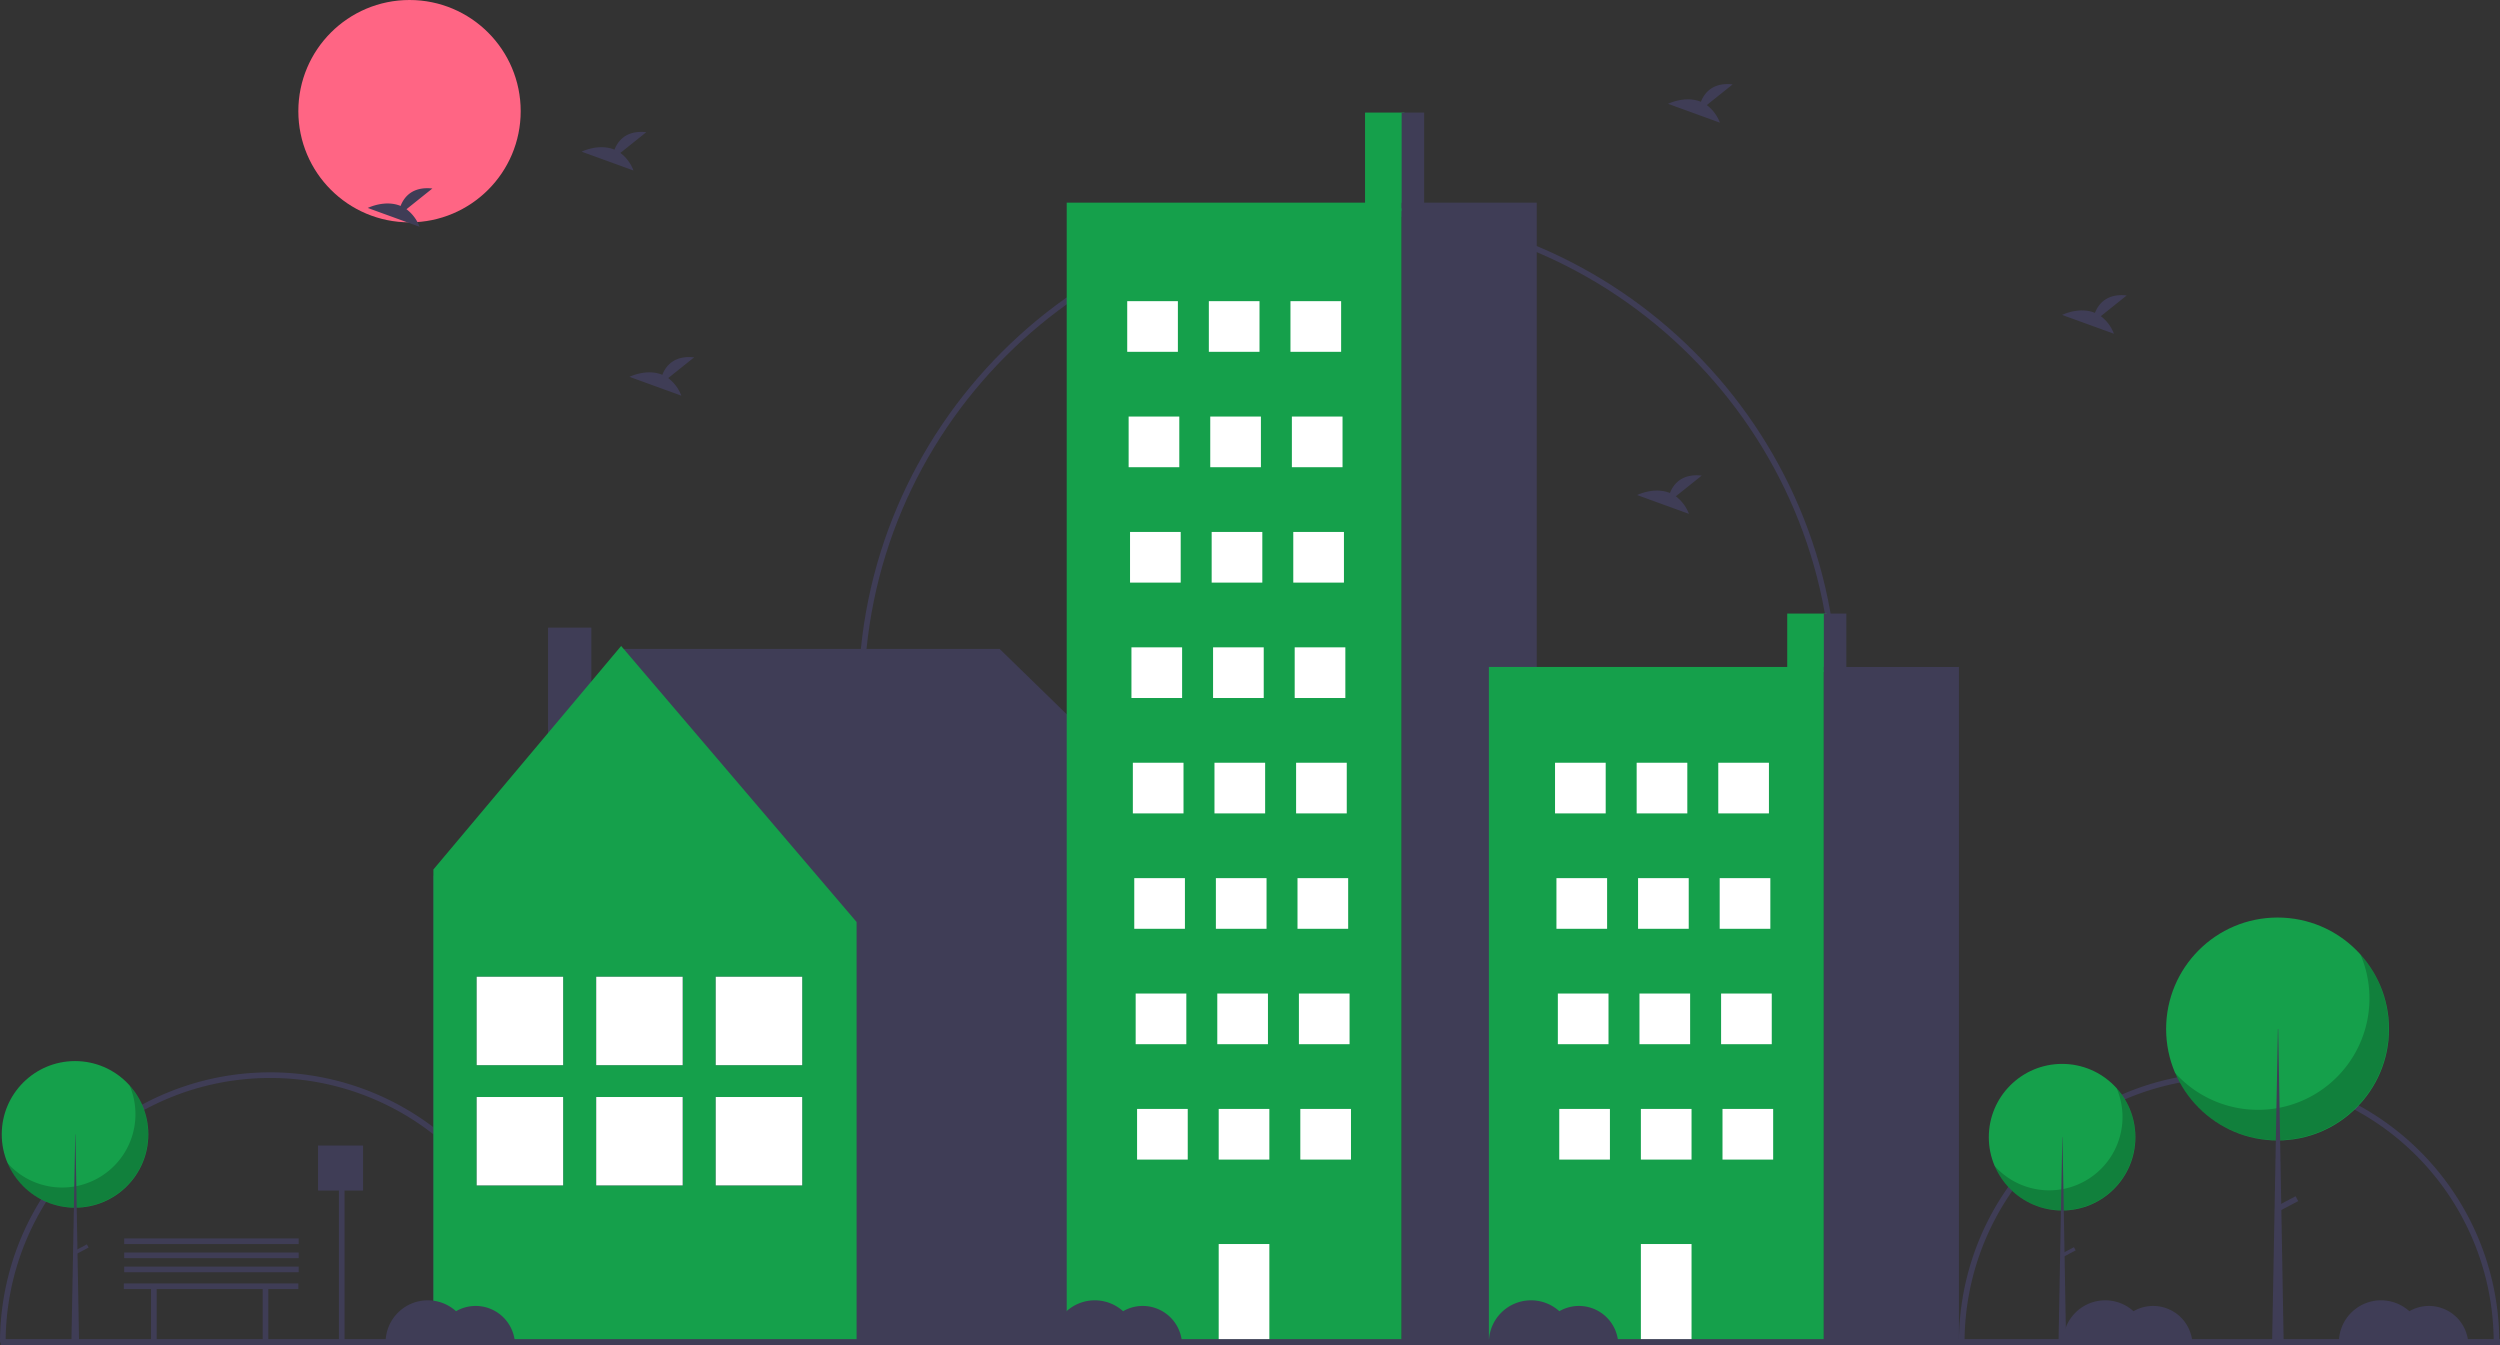<svg xmlns="http://www.w3.org/2000/svg" id="b90746aa-ab89-4048-b48f-88833dcede4a" data-name="Layer 1" width="888.244" height="478.033" viewBox="0 0 888.244 478.033" class="injected-svg gridItem__media" xmlns:xlink="http://www.w3.org/1999/xlink"><rect x="0" y="0" width="888.244" height="478.033" fill="#333333" stroke="none"/><title>quite_town</title><path d="M347.878,687.984h-2a94,94,0,0,0-188,0h-2a96,96,0,0,1,192,0Z" transform="translate(-155.878 -210.984)" fill="#3F3D56"></path><path d="M1043.878,687.984h-2a94,94,0,1,0-188,0h-2a96,96,0,1,1,192,0Z" transform="translate(-155.878 -210.984)" fill="#3F3D56"></path><path d="M808.878,458.984h-2c0-94.841-77.159-172-172-172-94.841,0-172,77.159-172,172h-2c0-95.944,78.056-174,174-174C730.822,284.984,808.878,363.04,808.878,458.984Z" transform="translate(-155.878 -210.984)" fill="#3F3D56"></path><circle cx="145.5" cy="39.5" r="39.5" fill="#FF6584"></circle><polygon points="153.891 311.384 221.752 230.567 355.171 230.567 436.705 309.983 435.058 311.042 435.646 311.042 435.646 476.227 153.984 476.227 153.984 311.042 153.891 311.384" fill="#3F3D56"></polygon><rect x="350.597" y="433.984" width="15.383" height="53.249" transform="translate(560.699 710.232) rotate(-180)" fill="#3F3D56"></rect><polygon points="220.694 229.508 304.345 327.581 304.345 476.227 153.984 476.227 153.984 308.924 220.694 229.508" fill="#15A04B"></polygon><rect x="254.306" y="347.044" width="30.708" height="31.398" fill="#3F3D56"></rect><rect x="254.306" y="389.767" width="30.708" height="31.398" fill="#3F3D56"></rect><rect x="254.306" y="347.044" width="30.708" height="31.398" fill="#FFFFFF"></rect><rect x="254.306" y="389.767" width="30.708" height="31.398" fill="#FFFFFF"></rect><rect x="211.838" y="347.044" width="30.708" height="31.398" fill="#3F3D56"></rect><rect x="211.838" y="389.767" width="30.708" height="31.398" fill="#3F3D56"></rect><rect x="211.838" y="347.044" width="30.708" height="31.398" fill="#FFFFFF"></rect><rect x="211.838" y="389.767" width="30.708" height="31.398" fill="#FFFFFF"></rect><rect x="169.369" y="347.044" width="30.708" height="31.398" fill="#3F3D56"></rect><rect x="169.369" y="389.767" width="30.708" height="31.398" fill="#3F3D56"></rect><rect x="169.369" y="347.044" width="30.708" height="31.398" fill="#FFFFFF"></rect><rect x="169.369" y="389.767" width="30.708" height="31.398" fill="#FFFFFF"></rect><rect x="485" y="40" width="14" height="35" fill="#15A04B"></rect><rect x="379" y="72" width="119" height="405" fill="#15A04B"></rect><rect x="498" y="72" width="48" height="405" fill="#3F3D56"></rect><rect x="400.5" y="107" width="18" height="18" fill="#FFFFFF"></rect><rect x="429.5" y="107" width="18" height="18" fill="#FFFFFF"></rect><rect x="458.5" y="107" width="18" height="18" fill="#FFFFFF"></rect><rect x="401" y="148" width="18" height="18" fill="#FFFFFF"></rect><rect x="430" y="148" width="18" height="18" fill="#FFFFFF"></rect><rect x="459" y="148" width="18" height="18" fill="#FFFFFF"></rect><rect x="401.5" y="189" width="18" height="18" fill="#FFFFFF"></rect><rect x="430.5" y="189" width="18" height="18" fill="#FFFFFF"></rect><rect x="459.5" y="189" width="18" height="18" fill="#FFFFFF"></rect><rect x="402" y="230" width="18" height="18" fill="#FFFFFF"></rect><rect x="431" y="230" width="18" height="18" fill="#FFFFFF"></rect><rect x="460" y="230" width="18" height="18" fill="#FFFFFF"></rect><rect x="402.5" y="271" width="18" height="18" fill="#FFFFFF"></rect><rect x="431.5" y="271" width="18" height="18" fill="#FFFFFF"></rect><rect x="460.5" y="271" width="18" height="18" fill="#FFFFFF"></rect><rect x="403" y="312" width="18" height="18" fill="#FFFFFF"></rect><rect x="432" y="312" width="18" height="18" fill="#FFFFFF"></rect><rect x="461" y="312" width="18" height="18" fill="#FFFFFF"></rect><rect x="403.5" y="353" width="18" height="18" fill="#FFFFFF"></rect><rect x="432.5" y="353" width="18" height="18" fill="#FFFFFF"></rect><rect x="461.5" y="353" width="18" height="18" fill="#FFFFFF"></rect><rect x="404" y="394" width="18" height="18" fill="#FFFFFF"></rect><rect x="433" y="394" width="18" height="18" fill="#FFFFFF"></rect><rect x="433" y="442" width="18" height="34" fill="#FFFFFF"></rect><rect x="462" y="394" width="18" height="18" fill="#FFFFFF"></rect><rect x="498" y="40" width="8" height="34" fill="#3F3D56"></rect><rect x="635" y="218" width="14" height="20.744" fill="#15A04B"></rect><rect x="529" y="236.966" width="119" height="240.034" fill="#15A04B"></rect><rect x="648" y="236.966" width="48" height="240.034" fill="#3F3D56"></rect><rect x="552.5" y="271" width="18" height="18" fill="#FFFFFF"></rect><rect x="581.5" y="271" width="18" height="18" fill="#FFFFFF"></rect><rect x="610.5" y="271" width="18" height="18" fill="#FFFFFF"></rect><rect x="553" y="312" width="18" height="18" fill="#FFFFFF"></rect><rect x="582" y="312" width="18" height="18" fill="#FFFFFF"></rect><rect x="611" y="312" width="18" height="18" fill="#FFFFFF"></rect><rect x="553.5" y="353" width="18" height="18" fill="#FFFFFF"></rect><rect x="582.5" y="353" width="18" height="18" fill="#FFFFFF"></rect><rect x="611.5" y="353" width="18" height="18" fill="#FFFFFF"></rect><rect x="554" y="394" width="18" height="18" fill="#FFFFFF"></rect><rect x="583" y="394" width="18" height="18" fill="#FFFFFF"></rect><rect x="583" y="442" width="18" height="34" fill="#FFFFFF"></rect><rect x="612" y="394" width="18" height="18" fill="#FFFFFF"></rect><rect x="648" y="218" width="8" height="20.151" fill="#3F3D56"></rect><rect x="0.244" y="475.792" width="888" height="2.241" fill="#3F3D56"></rect><circle cx="732.66" cy="404.041" r="26.041" fill="#15A04B"></circle><path d="M907.908,597.631A26.043,26.043,0,0,1,864.517,625.192a26.043,26.043,0,1,0,43.391-27.561Z" transform="translate(-155.878 -210.984)" opacity="0.2"></path><polygon points="732.731 404.041 732.803 404.041 734.09 477.87 731.372 477.87 732.731 404.041" fill="#3F3D56"></polygon><rect x="890.255" y="653.37" width="1.288" height="4.865" transform="translate(900.279 -649.012) rotate(62.234)" fill="#3F3D56"></rect><circle cx="809.218" cy="365.599" r="39.599" fill="#15A04B"></circle><path d="M994.553,550.134a39.602,39.602,0,0,1-65.984,41.911,39.603,39.603,0,1,0,65.984-41.911Z" transform="translate(-155.878 -210.984)" opacity="0.2"></path><polygon points="809.327 365.599 809.436 365.599 811.394 477.87 807.26 477.87 809.327 365.599" fill="#3F3D56"></polygon><rect x="967.707" y="634.894" width="1.958" height="7.398" transform="translate(926.601 -727.036) rotate(62.234)" fill="#3F3D56"></rect><circle cx="26.66" cy="403.041" r="26.041" fill="#15A04B"></circle><path d="M201.908,596.631A26.043,26.043,0,0,1,158.517,624.192a26.043,26.043,0,1,0,43.391-27.561Z" transform="translate(-155.878 -210.984)" opacity="0.2"></path><polygon points="26.731 403.041 26.803 403.041 28.09 476.87 25.372 476.87 26.731 403.041" fill="#3F3D56"></polygon><rect x="184.255" y="652.37" width="1.288" height="4.865" transform="translate(522.291 -24.836) rotate(62.234)" fill="#3F3D56"></rect><path d="M762.291,248.319l9.206-7.363c-7.151-.789-10.09,3.111-11.292,6.198-5.587-2.32-11.669.72-11.669.72l18.419,6.687A13.938,13.938,0,0,0,762.291,248.319Z" transform="translate(-155.878 -210.984)" fill="#3F3D56"></path><path d="M300.291,285.319l9.206-7.363c-7.151-.789-10.09,3.111-11.292,6.198-5.587-2.32-11.669.72-11.669.72l18.419,6.687A13.938,13.938,0,0,0,300.291,285.319Z" transform="translate(-155.878 -210.984)" fill="#3F3D56"></path><path d="M902.291,323.319l9.206-7.363c-7.151-.789-10.09,3.111-11.292,6.198-5.587-2.32-11.669.72-11.669.72l18.419,6.687A13.938,13.938,0,0,0,902.291,323.319Z" transform="translate(-155.878 -210.984)" fill="#3F3D56"></path><path d="M376.291,265.319l9.206-7.363c-7.151-.789-10.09,3.111-11.292,6.198-5.587-2.32-11.669.72-11.669.72l18.419,6.687A13.938,13.938,0,0,0,376.291,265.319Z" transform="translate(-155.878 -210.984)" fill="#3F3D56"></path><path d="M393.291,345.319l9.206-7.363c-7.151-.789-10.09,3.111-11.292,6.198-5.587-2.32-11.669.72-11.669.72l18.419,6.687A13.938,13.938,0,0,0,393.291,345.319Z" transform="translate(-155.878 -210.984)" fill="#3F3D56"></path><path d="M751.291,387.319l9.206-7.363c-7.151-.789-10.09,3.111-11.292,6.198-5.587-2.32-11.669.72-11.669.72l18.419,6.687A13.938,13.938,0,0,0,751.291,387.319Z" transform="translate(-155.878 -210.984)" fill="#3F3D56"></path><polygon points="106 456 44 456 44 458 53.669 458 53.669 477 55.669 477 55.669 458 93.331 458 93.331 477 95.331 477 95.331 458 106 458 106 456" fill="#3F3D56"></polygon><path d="M324.878,674.984a13.918,13.918,0,0,0-6.97,1.87A14.982,14.982,0,0,0,292.878,687.984h45.95A13.99,13.99,0,0,0,324.878,674.984Z" transform="translate(-155.878 -210.984)" fill="#3F3D56"></path><path d="M561.878,674.984a13.918,13.918,0,0,0-6.97,1.87A14.982,14.982,0,0,0,529.878,687.984h45.95A13.99,13.99,0,0,0,561.878,674.984Z" transform="translate(-155.878 -210.984)" fill="#3F3D56"></path><path d="M716.878,674.984a13.918,13.918,0,0,0-6.97,1.87A14.982,14.982,0,0,0,684.878,687.984h45.95A13.99,13.99,0,0,0,716.878,674.984Z" transform="translate(-155.878 -210.984)" fill="#3F3D56"></path><path d="M920.878,674.984a13.918,13.918,0,0,0-6.97,1.87A14.982,14.982,0,0,0,888.878,687.984h45.95A13.99,13.99,0,0,0,920.878,674.984Z" transform="translate(-155.878 -210.984)" fill="#3F3D56"></path><path d="M1018.878,674.984a13.918,13.918,0,0,0-6.97,1.87A14.982,14.982,0,0,0,986.878,687.984h45.95A13.99,13.99,0,0,0,1018.878,674.984Z" transform="translate(-155.878 -210.984)" fill="#3F3D56"></path><polygon points="129 407 113 407 113 423 120.417 423 120.417 476.912 122.417 476.912 122.417 423 129 423 129 407" fill="#3F3D56"></polygon><rect x="44.122" y="450.016" width="62" height="2" fill="#3F3D56"></rect><rect x="44.122" y="445.016" width="62" height="2" fill="#3F3D56"></rect><rect x="44.122" y="440.016" width="62" height="2" fill="#3F3D56"></rect></svg>